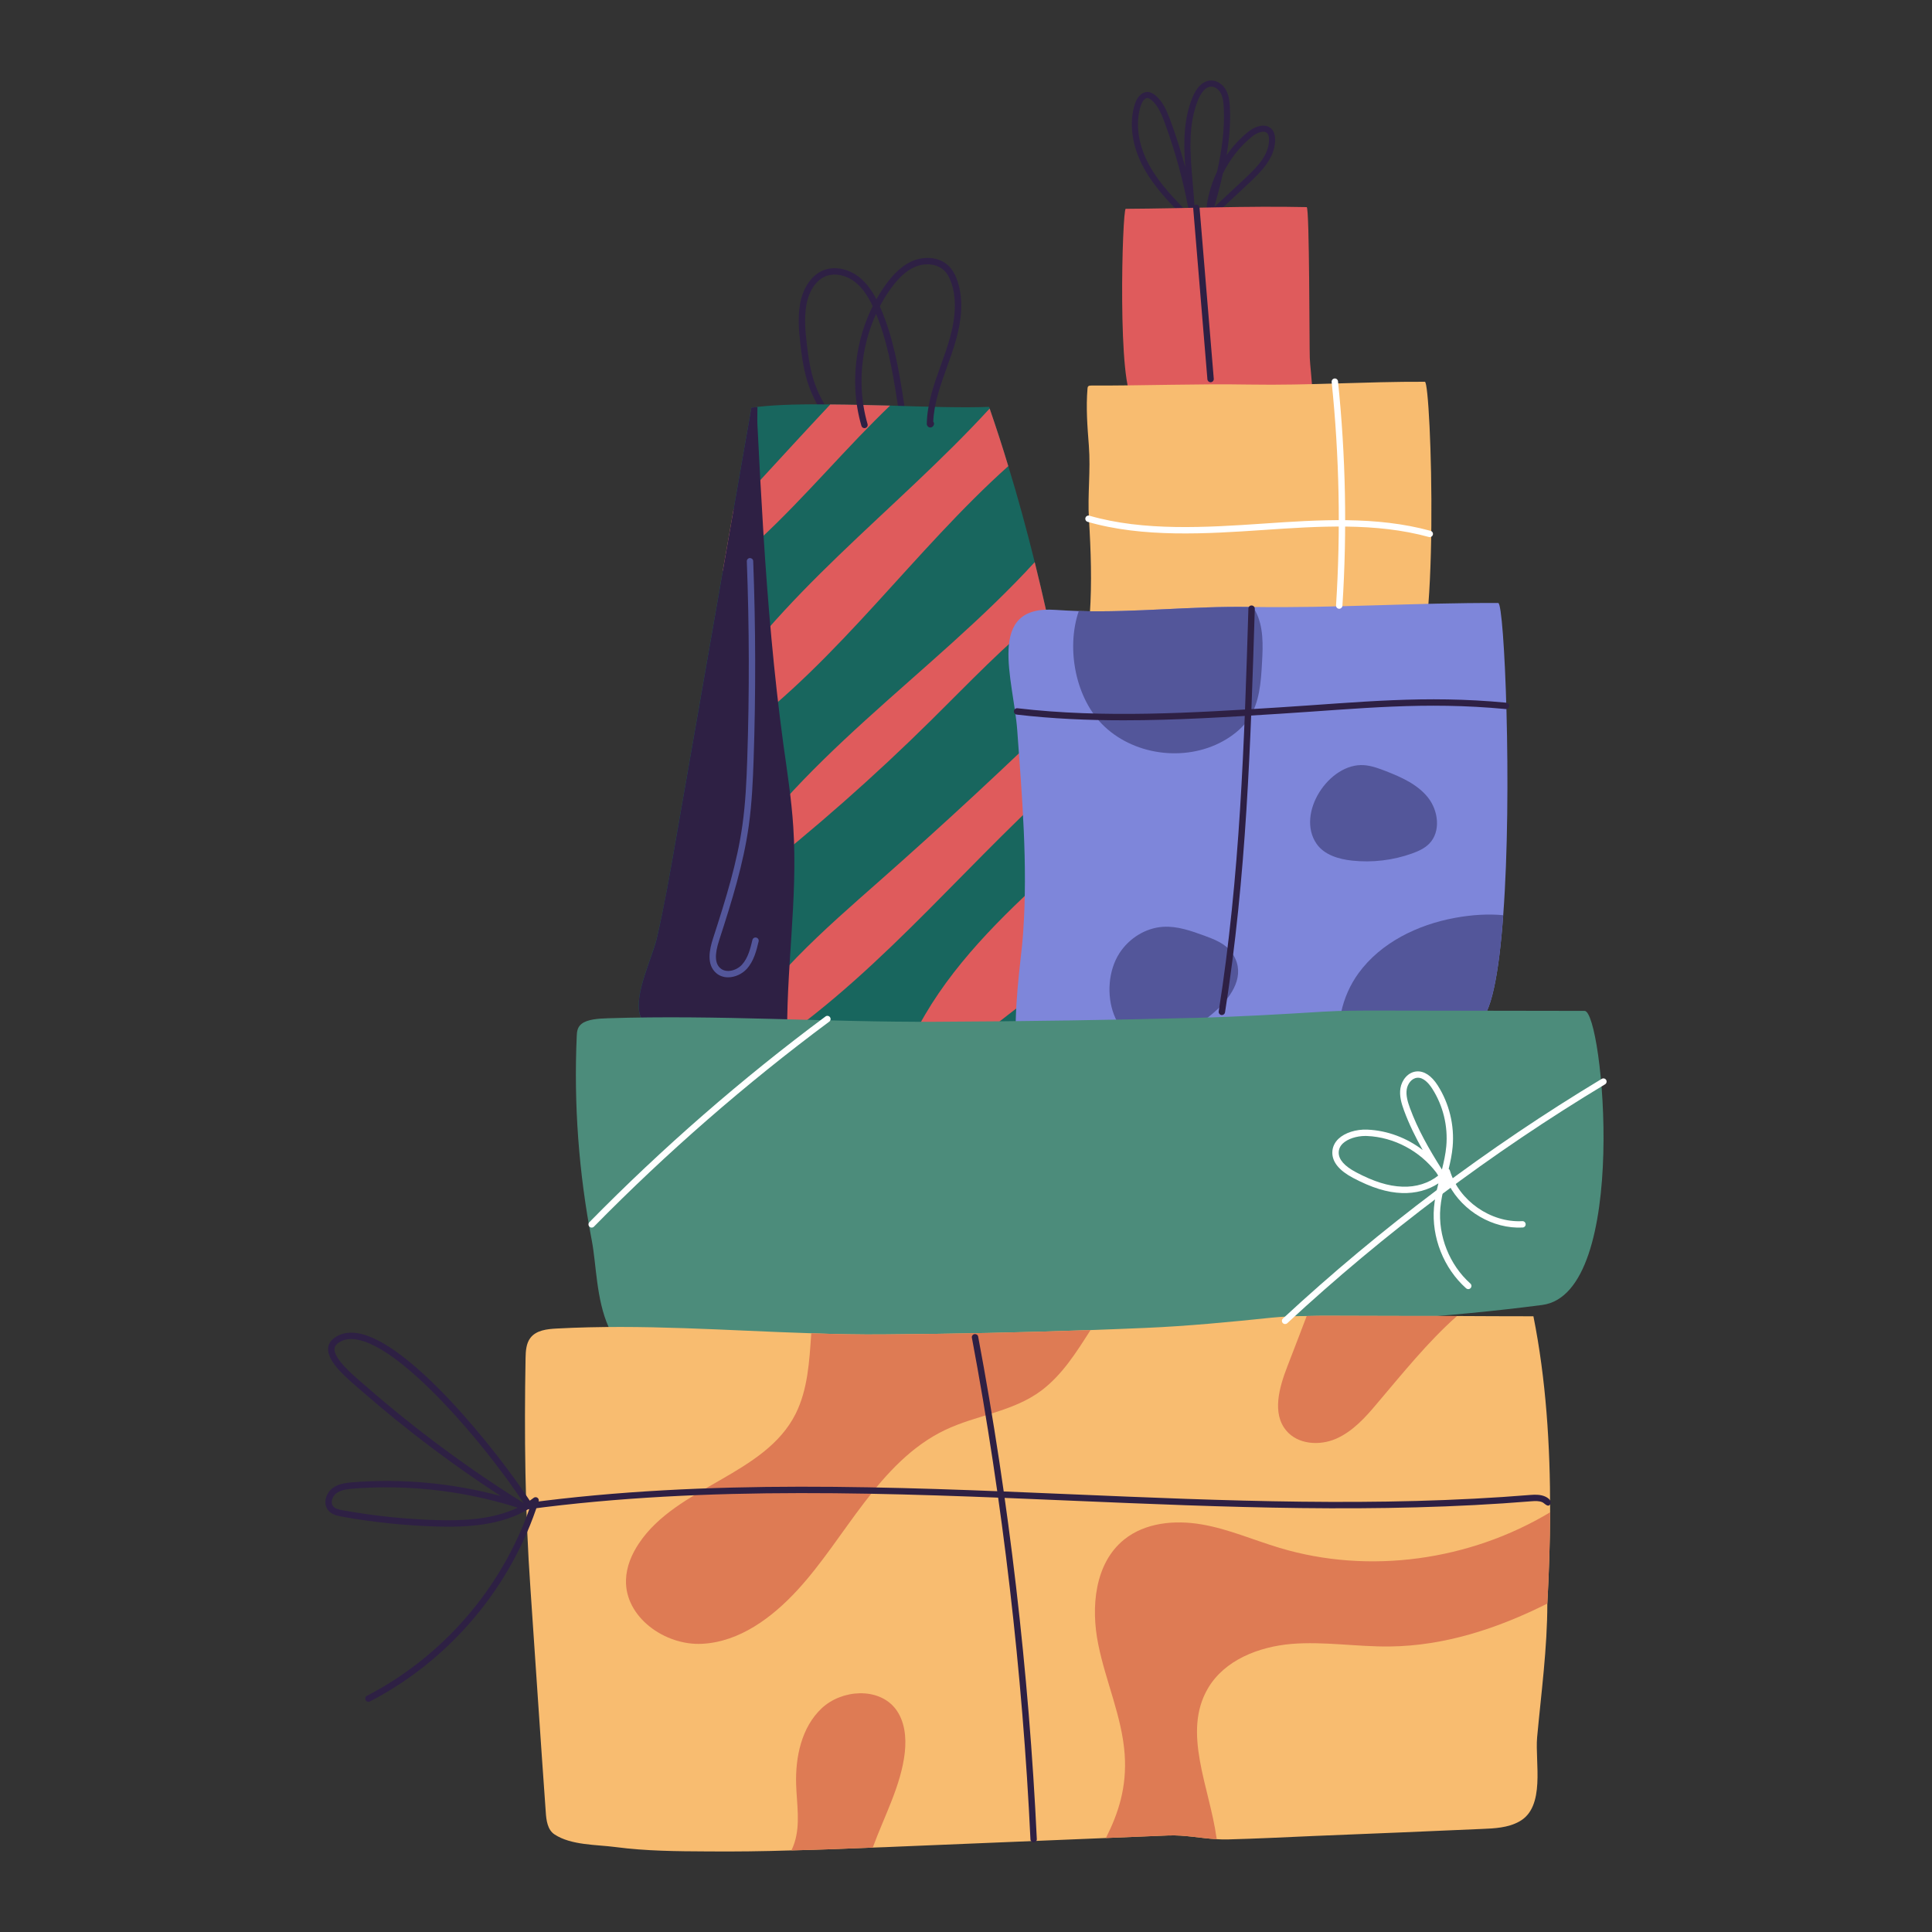 <?xml version="1.0" encoding="utf-8"?>
<!-- Designed by Vexels.com - 2020 All Rights Reserved - https://vexels.com/terms-and-conditions/  -->
<svg version="1.1" id="Layer_1" xmlns="http://www.w3.org/2000/svg" xmlns:xlink="http://www.w3.org/1999/xlink" x="0px" y="0px"
	 viewBox="0 0 1200 1200" enable-background="new 0 0 1200 1200" xml:space="preserve">
<rect x="0" y="0" width="1200" height="1200" fill="#333333" stroke="none"/>
<g>
	<g>
		<path fill="#2E2044" d="M530.445,295.348c-0.937,0-1.77-0.67-1.948-1.623c-2.014-10.948-7.772-20.404-13.871-30.415
			c-4.481-7.354-9.112-14.96-12.094-23.189c-3.129-8.632-4.395-17.899-5.336-25.907c-0.984-8.357-1.808-17.244-0.159-25.934
			c1.886-9.964,7.3-17.601,14.476-20.428c6.974-2.75,15.839-0.918,22.6,4.651c6.44,5.305,10.235,12.865,12.826,18.859
			c7.861,18.182,11.296,37.827,14.394,58.03c1.723,11.227,3.342,22.468,4.852,33.722c0.147,1.084-0.616,2.083-1.7,2.227
			c-1.065,0.155-2.083-0.616-2.227-1.7c-1.51-11.23-3.129-22.449-4.845-33.645c-3.059-19.94-6.44-39.31-14.115-57.062
			c-2.413-5.584-5.925-12.605-11.711-17.372c-5.662-4.666-12.973-6.239-18.619-4.024c-5.906,2.327-10.402,8.86-12.036,17.477
			c-1.545,8.144-0.747,16.683,0.198,24.734c0.918,7.788,2.145,16.787,5.127,25.02c2.85,7.857,7.377,15.289,11.757,22.476
			c6.018,9.879,12.237,20.095,14.386,31.759c0.198,1.077-0.515,2.111-1.592,2.312C530.685,295.336,530.565,295.348,530.445,295.348z
			"/>
	</g>
	<g>
		<path fill="#2E2044" d="M741.028,137.978c-1.809,0-3.826-1.071-5.027-2.295c-9.309-9.483-18.933-19.285-25.525-31.267
			c-7.422-13.495-9.435-28.072-5.516-39.995c1.546-4.705,4.604-7.337,7.863-7.311c1.613,0.059,3.218,0.782,4.908,2.202
			c4.638,3.9,7.025,9.624,9.076,15.152c3.57,9.617,6.699,19.437,9.372,29.388c-1.086-14.87-1.142-29.862,4.642-43.683
			c2.714-6.503,6.777-10.114,11.441-10.169c0.033,0,0.07,0,0.104,0c3.667,0,7.303,2.436,9.283,6.232
			c1.742,3.337,2.069,7.044,2.235,10.258c0.526,10.114-0.371,20.094-2.05,29.937c3.752-5.409,8.23-10.306,13.317-14.459
			c2.617-2.135,6.71-4.286,10.369-3.908c1.894,0.196,3.507,1.053,4.668,2.48c1.149,1.412,1.742,3.303,1.809,5.783
			c0.304,11.044-8.138,19.86-16.071,27.256l-24.52,22.852c-0.775,0.716-1.969,0.671-2.684-0.096
			c-0.712-0.767-0.671-1.969,0.096-2.684l0.163-0.148c0-0.004,0-0.007,0-0.007c0.497-9.313,2.932-18.514,6.977-26.948
			c2.925-13.105,4.834-26.415,4.137-39.857c-0.148-2.814-0.423-6.043-1.813-8.701c-1.094-2.095-3.34-4.193-5.917-4.193
			c-0.019,0-0.037,0-0.059,0c-4.271,0.052-7.007,5.498-7.986,7.837c-6.699,16.008-5.094,34.155-3.544,51.706
			c0.471,5.339,0.956,10.855,1.205,16.238c0.048,0.997-0.686,1.861-1.676,1.976c-0.949,0.093-1.902-0.556-2.083-1.542
			c-3.426-18.436-8.464-36.68-14.974-54.227c-1.872-5.053-4.03-10.262-7.963-13.565c-1.016-0.856-1.868-1.286-2.603-1.312
			c-0.026-0.004-0.052-0.004-0.074-0.004c-1.843,0-3.326,2.521-4.045,4.705c-3.589,10.925-1.679,24.402,5.242,36.977
			c6.336,11.526,15.775,21.139,24.902,30.437c0.656,0.667,1.624,1.079,2.135,1.153c0.386-0.793,1.301-1.253,2.169-1.038
			c1.001,0.248,1.631,1.209,1.401,2.217c-0.278,1.238-1.12,2.143-2.306,2.48C741.762,137.93,741.399,137.978,741.028,137.978z
			 M759.576,107.771c-1.579,7.014-3.44,13.962-5.342,20.831l19.104-17.803c7.663-7.14,15.126-14.907,14.863-24.372
			c-0.044-1.613-0.356-2.755-0.956-3.492c-0.526-0.649-1.216-1.005-2.109-1.097c-2.05-0.211-5.075,1.027-7.581,3.073
			C769.993,91.077,763.861,98.977,759.576,107.771z"/>
	</g>
	<path fill="#DF5B5C" d="M813.537,222.411c-0.284-4.909-0.136-93.729-1.919-93.768c-37.549-0.827-74.873,0.853-112.406,1.064
		c-2.189,0.012-5.371,113.862,5.003,118.486c11.187,4.985,22.465,7.074,33.73,9.159c3.794,0.702,7.589,1.405,11.383,2.107
		c17.919,3.317,35.779,13.748,53.791,16.616c17.29,2.753,11.449-39.809,10.68-49.777
		C813.699,225.007,813.612,223.711,813.537,222.411z"/>
	<path fill="#18665E" d="M703.121,669.491c-1.586-7.773-82.958-13.641-107.861-15.545l-31.486-2.459
		c-24.824-1.666-49.807-2.538-74.71-2.538c-2.934,0-5.869,0-8.803,0.079c-3.886,0-7.693,0-11.499,0.079
		c-4.601,0.079-10.311,0.555-16.497,0.952c-21.572,1.269-48.933,1.428-54.882-19.907c-3.57-12.848,7.534-34.738,10.548-47.427
		c4.679-19.907,8.168-40.052,11.658-60.276c9.756-55.913,19.511-111.826,29.345-167.819c2.221-12.69,4.441-25.379,6.662-38.069
		c3.648-21.097,7.376-42.272,11.104-63.369c1.268-0.158,2.458-0.238,3.727-0.476c12.848-1.428,28.551-1.745,45.285-1.507
		c12.055,0.079,24.666,0.397,37.117,0.714c22.603,0.714,44.572,1.428,61.543,0.793c0.159,0.318,0.238,0.714,0.318,1.031
		c4.124,11.976,8.01,23.872,11.579,35.769c6.107,19.907,11.5,39.814,16.418,59.641c2.538,10.31,4.997,20.62,7.297,30.93
		c4.441,19.827,8.486,39.655,12.292,59.562c2.3,11.896,4.442,23.793,6.583,35.769c2.617,14.751,5.154,29.582,7.693,44.493
		c3.489,20.541,6.9,41.241,10.549,62.1C692.017,610.802,697.172,639.908,703.121,669.491z"/>
	<g>
		<path fill="#DF5B5C" d="M552.829,251.926c-6.582,6.345-13.007,12.848-19.273,19.352c-27.441,28.631-53.613,59.165-84.623,83.354
			c2.221-12.69,4.441-25.379,6.662-38.069c4.441-4.997,8.962-9.993,13.404-14.831c15.544-16.893,31.009-33.786,46.713-50.521
			C527.767,251.291,540.378,251.609,552.829,251.926z"/>
		<path fill="#DF5B5C" d="M458.212,456.148c-7.216,5.234-16.259,10.548-24.586,7.296c-3.331-6.345,0.317-13.959,4.045-20.065
			c45.207-73.996,118.41-125.706,177.019-189.63c4.124,11.976,8.01,23.872,11.579,35.769
			C567.978,341.704,521.581,409.355,458.212,456.148z"/>
		<path fill="#DF5B5C" d="M444.333,554.413c48.459-82.165,134.192-135.144,198.353-205.253c2.538,10.31,4.997,20.62,7.297,30.93
			c-25.697,20.224-48.22,44.176-71.537,67.175c-35.452,35.055-72.886,68.048-112.144,98.82
			C459.957,551.161,452.185,556.395,444.333,554.413z"/>
		<path fill="#DF5B5C" d="M480.261,649.029c70.348-48.3,124.04-117.616,188.598-173.609c-2.141-11.976-4.283-23.872-6.583-35.769
			c-37.593,36.641-76.058,72.251-115.395,106.989c-35.213,31.089-72.092,62.655-94.616,103.42L480.261,649.029z"/>
		<path fill="#DF5B5C" d="M595.26,653.946c29.345-22.127,58.293-44.731,86.844-67.889c1.665-1.348,3.331-2.697,4.996-4.045
			c-3.648-20.858-7.059-41.558-10.548-62.099c-11.659,10.628-23.476,21.096-34.976,31.803
			c-31.089,28.948-60.989,60.91-77.803,99.771L595.26,653.946z"/>
	</g>
	<path fill="#2E2044" d="M489.041,648.957c-6.765,0-13.529,0.086-20.294,0.171c-20.723,0.343-63.709,8.478-71.329-19.009
		c-3.597-12.844,7.534-34.68,10.532-47.353c4.624-19.951,8.134-40.075,11.645-60.283c15.67-89.739,31.341-179.479,47.096-269.305
		c1.285-0.171,2.483-0.257,3.768-0.428c0,4.196-0.171,8.135,0,11.303c1.112,22.263,2.312,44.527,3.681,66.705
		c2.741,43.928,6.508,87.856,12.416,131.527c2.398,17.126,5.053,34.167,6.165,51.378
		C495.721,558.617,487.843,603.83,489.041,648.957z"/>
	<path fill="#F8BC70" d="M676.919,381.415c1.328-19.632,0.656-39.307-0.552-58.929c-0.941-15.282,1.141-30.232-0.057-45.633
		c-0.922-11.852-1.843-23.749-0.837-35.596c0.04-0.475,0.103-0.99,0.485-1.338c0.464-0.424,1.227-0.45,1.906-0.448
		c32.713,0.117,65.551-1.177,98.236-0.611c36.284,0.628,72.612-1.903,108.909-1.735c3.984,0.018,9.776,177.221-9.106,184.419
		c-20.362,7.758-40.889,11.01-61.393,14.255c-6.906,1.093-13.812,2.186-20.719,3.279c-32.615,5.162-65.122,21.399-97.908,25.863
		c-31.469,4.285-20.839-61.962-19.439-77.476C676.624,385.456,676.782,383.44,676.919,381.415z"/>
	<path fill="#7E86DA" d="M933.673,568.45c-2.616,36.007-7.534,63.448-16.02,66.7c-27.997,10.627-56.23,15.227-84.465,19.748
		c-0.872,0.159-1.745,0.238-2.618,0.396c-9.755,1.507-19.51,3.093-29.344,4.6c-46.237,7.296-92.315,30.217-138.792,36.562
		c-44.65,6.028-29.582-87.558-27.6-109.447c0.318-2.855,0.476-5.71,0.714-8.566c2.854-41.638-0.714-83.433-3.728-124.913
		c-2.299-31.406-19.985-78.04,23.872-74.71c4.758,0.317,9.597,0.555,14.355,0.714c35.452,1.031,70.666-3.173,106.117-2.538h2.062
		c50.678,0.793,101.595-2.697,152.353-2.459C934.388,374.538,939.464,491.123,933.673,568.45z"/>
	<g>
		<path fill="#53569A" d="M933.673,568.45c-2.616,36.007-7.534,63.448-16.02,66.7c-27.997,10.627-56.23,15.227-84.465,19.748
			c-4.124-16.893,0.159-36.086,10.628-50.441c13.879-19.034,36.64-30.059,59.799-34.341
			C914.401,568.133,924.553,567.578,933.673,568.45z"/>
		<path fill="#53569A" d="M817.755,524.108c4.769,6.885,13.672,9.522,21.999,10.425c12.557,1.363,25.42-0.163,37.31-4.425
			c3.876-1.389,7.749-3.132,10.637-6.067c7.323-7.442,5.756-20.448-0.72-28.638s-16.485-12.642-26.211-16.44
			c-4.386-1.712-8.875-3.372-13.571-3.708C825.58,473.707,804.735,505.311,817.755,524.108z"/>
		<path fill="#53569A" d="M764.799,591.319c-3.973-5.337-10.573-7.899-16.823-10.18c-8.228-3.002-16.756-6.011-25.498-5.48
			c-10.922,0.662-21.164,7.125-27.124,16.303c-14.028,21.602-4.061,61.886,26.306,54.719
			C740.488,642.236,782.412,614.978,764.799,591.319z"/>
		<path fill="#53569A" d="M783.858,411.576c-0.635,12.055-1.506,24.745-8.169,34.738c-3.569,5.314-8.487,9.438-13.879,12.769
			c-23.317,14.276-55.993,10.865-75.82-7.852c-17.924-16.893-23.952-48.3-15.941-71.696c35.452,1.031,70.666-3.173,106.117-2.538
			h2.062c0.555,0.872,1.109,1.745,1.586,2.617C784.888,389.21,784.492,400.71,783.858,411.576z"/>
	</g>
	<path fill="#4C8C7B" d="M367.57,770.484c-8.114-42.147-11.238-84.642-9.341-127.056c0.117-2.621,0.363-5.435,3.027-7.509
		c3.637-2.833,10.342-3.268,16.282-3.459c68.591-2.204,134.919,2.49,203.742,2.18c54.057-0.243,108.107-1.058,162.117-2.446
		c25.988-0.668,52.268-2.208,78.116-3.803c12.083-0.746,24.256-0.727,36.402-0.708c42.1,0.066,84.2,0.133,126.3,0.199
		c11.533,0.018,28.302,175.537-26.363,182.666c-58.949,7.685-118.377,10.905-177.737,14.12c-19.994,1.083-39.988,2.165-59.982,3.248
		c-94.423,5.113-188.535,21.195-283.452,25.617C366.838,856.787,373.314,800.32,367.57,770.484z"/>
	<path fill="#F8BC70" d="M954.729,1079.128c-1.348,15.624,5.393,43.224-11.103,52.265c-6.98,3.886-15.308,4.282-23.239,4.6
		c-34.737,1.507-69.475,3.014-104.212,4.362c-17.765,0.793-35.61,1.665-53.375,2.141c-2.459,0.079-4.839,0-7.137-0.158
		c-10.072-0.555-19.671-2.697-30.059-2.3c-12.928,0.555-25.776,1.031-38.704,1.586c-42.826,1.745-85.734,3.569-128.561,5.314
		c-5.393,0.238-10.787,0.476-16.259,0.635c-16.813,0.714-33.627,1.348-50.519,1.745c-17.37,0.555-34.818,0.793-52.186,0.634
		c-18.954-0.079-38.228-0.238-56.944-2.696c-11.896-1.586-27.6-1.031-37.99-7.852c-4.362-2.856-5.154-8.804-5.472-14.038
		c-3.332-46.317-6.345-92.634-9.519-138.871c-3.33-47.665-3.886-95.33-3.013-143.074c0.079-4.362,0.397-9.041,3.013-12.452
		c3.648-4.759,10.311-5.472,16.259-5.79c53.375-2.855,105.403,1.269,158.222,2.935c15.07,0.555,30.217,0.872,45.526,0.714
		c42.668-0.317,85.335-1.19,127.925-2.696c11.42-0.397,22.763-0.873,34.183-1.349c26.012-1.11,52.264-3.648,78.119-6.345
		c7.298-0.714,14.673-1.031,21.969-1.031c4.839-0.159,9.596-0.159,14.435-0.159c26.331,0.079,52.581,0.159,78.913,0.159
		c15.783,0.079,31.644,0.159,47.427,0.159c7.772,38.861,10.469,79.944,10.39,121.74c-0.079,18.796-0.714,37.751-1.745,56.707
		C961.074,1023.612,957.268,1051.687,954.729,1079.128z"/>
	<path fill="#DE7B54" d="M962.819,939.305c-0.079,18.796-0.714,37.751-1.745,56.707c-30.853,15.465-63.606,26.251-97.869,26.648
		c-20.383,0.238-40.764-3.252-61.068-1.586c-20.304,1.745-41.558,9.993-51.869,27.6c-16.1,27.361,0.953,61.306,5.313,92.713
		c0.081,0.317,0.081,0.634,0.081,0.952c-10.072-0.555-19.671-2.697-30.059-2.3c-12.928,0.555-25.776,1.031-38.704,1.586
		c7.772-15.386,13.087-31.565,11.658-51.948c-1.665-23.396-11.817-45.365-16.416-68.365c-4.68-23-2.221-50.203,15.939-64.955
		c13.167-10.707,31.646-12.372,48.3-9.517c16.656,2.855,32.28,9.755,48.459,14.593C850.595,978.167,913.092,969.205,962.819,939.305
		z"/>
	<path fill="#DE7B54" d="M388.817,981.257c0.238-8.09,3.489-15.862,8.01-22.604c23.634-35.531,78.279-42.351,97.392-80.578
		c7.534-15.148,8.487-32.517,9.676-49.965c15.069,0.555,30.217,0.872,45.524,0.714c42.669-0.317,85.337-1.189,127.926-2.696
		c-8.724,13.72-17.527,27.758-30.455,37.513c-17.765,13.324-40.449,15.227-59.958,24.586
		c-41.161,19.749-61.782,67.096-91.681,99.455c-15.704,17.051-35.927,32.12-59.086,33.31
		C413.006,1022.26,388.024,1004.415,388.817,981.257z"/>
	<path fill="#DE7B54" d="M798.847,888.465c-8.882-10.707-4.282-26.727,0.714-39.655c4.045-10.469,8.09-20.938,12.055-31.407
		c4.838-0.158,9.596-0.158,14.434-0.158c26.33,0.079,52.582,0.158,78.914,0.158c-18.162,16.1-34.024,35.927-49.727,54.406
		c-7.217,8.645-15.069,17.29-25.379,21.81C819.547,898.14,805.986,897.188,798.847,888.465z"/>
	<path fill="#DE7B54" d="M561.988,1088.487c-2.221,20.303-12.847,39.734-19.907,59.086c-16.813,0.714-33.627,1.348-50.519,1.745
		c0.792-1.586,1.348-3.093,1.903-4.759c3.727-11.579,1.427-23.952,1.03-36.086c-0.554-17.131,3.33-35.61,15.862-47.427
		c12.532-11.738,35.292-13.245,45.841,0.317C561.988,1068.897,563.02,1079.049,561.988,1088.487z"/>
	<g>
		<g>
			<path fill="#2E2044" d="M642.009,1144.305c-1.057,0-1.932-0.785-1.979-1.793c-4.848-102.953-17.294-210.249-36.385-311.684
				c-0.194-1.023,0.527-1.995,1.603-2.178c1.088-0.169,2.111,0.495,2.3,1.518c19.123,101.596,31.587,209.06,36.44,312.175
				c0.05,1.038-0.798,1.914-1.89,1.958C642.067,1144.305,642.036,1144.305,642.009,1144.305z"/>
		</g>
		<g>
			<path fill="#2E2044" d="M960.586,934.878c-0.924-0.502-1.862-1.474-2.583-1.8c-2.035-0.92-4.554-0.797-6.721-0.621
				c-94.92,7.757-191.849,3.632-285.6-0.352c-111.072-4.728-225.924-9.616-337.678,5.325c-1.065,0.163-2.083-0.616-2.227-1.7
				c-0.147-1.084,0.616-2.083,1.7-2.227c112.098-14.995,227.128-10.1,338.375-5.36c93.63,3.989,190.444,8.101,285.104,0.364
				c2.877-0.223,6.024-0.199,8.711,0.993c1.795,0.796,4.516,2.652,3.162,4.864C962.197,935.399,961.396,935.32,960.586,934.878z"/>
		</g>
		<g>
			<path fill="#2E2044" d="M228.856,1057.022c-0.716,0-1.41-0.391-1.762-1.073c-0.503-0.972-0.124-2.169,0.852-2.672
				c46.955-24.32,83.476-66.499,100.953-116.335c-17.454,10.797-39.663,11.722-57.616,11.192
				c-19.715-0.569-39.562-2.633-58.979-6.142c-3.121-0.569-6.339-1.336-8.45-3.919c-1.363-1.669-1.96-3.873-1.677-6.208
				c0.349-2.873,2.014-5.755,4.349-7.513c3.706-2.792,8.376-3.365,12.841-3.71c30.55-2.389,61.937,0.577,91.64,8.57
				c-29.997-19.498-58.777-41.215-85.715-64.691l-2.347-2.021c-8.156-7.002-19.328-16.59-19.169-24.622
				c0.054-2.564,1.197-4.752,3.404-6.498c3.981-3.145,8.996-4.252,14.882-3.319c32.32,5.178,85.947,72.184,106.851,103.823
				c0.05,0.074,0.093,0.151,0.132,0.228c0.817-0.565,1.619-1.154,2.409-1.77c0.685-0.534,1.638-0.562,2.354-0.062
				c0.713,0.496,1.018,1.398,0.755,2.227c-16.954,53.278-55.153,98.579-104.799,124.293
				C229.475,1056.952,229.165,1057.022,228.856,1057.022z M240.032,923.807c-6.808,0-13.6,0.259-20.354,0.786
				c-4.043,0.318-7.912,0.778-10.766,2.928c-1.479,1.115-2.579,3.009-2.8,4.821c-0.105,0.887-0.05,2.165,0.813,3.222
				c1.255,1.541,3.598,2.072,6.088,2.525c19.219,3.474,38.865,5.518,58.386,6.08c15.548,0.449,34.462-0.198,50.149-7.726
				C295.409,928.098,267.6,923.807,240.032,923.807z M218.113,831.698c-3.315,0-6.107,0.926-8.469,2.796
				c-1.27,1.003-1.874,2.103-1.901,3.466c-0.124,6.157,11.087,15.781,17.787,21.531l2.366,2.041
				c30.357,26.453,63.064,50.664,97.212,71.96c0.077,0.047,0.151,0.101,0.221,0.159c-25.543-38.528-75.987-97.205-103.892-101.674
				C220.274,831.791,219.166,831.698,218.113,831.698z"/>
		</g>
	</g>
	<g>
		<g>
			<path fill="#2E2044" d="M758.929,630.474c-0.105,0-0.209-0.008-0.314-0.023c-1.08-0.17-1.82-1.185-1.65-2.269
				c13.256-84.205,15.889-166.388,18.437-250.185c0.035-1.092,0.848-2.01,2.045-1.921c1.092,0.035,1.952,0.949,1.921,2.045
				c-2.552,83.918-5.189,166.225-18.484,250.681C760.729,629.776,759.885,630.474,758.929,630.474z"/>
		</g>
		<g>
			<path fill="#2E2044" d="M697.975,447.392c-22.228,0-44.453-0.96-66.48-3.543c-1.088-0.128-1.863-1.115-1.739-2.203
				c0.132-1.084,1.108-1.87,2.203-1.739c53.855,6.324,109.144,2.839,162.616-0.531c50.25-3.172,90.15-7.753,141.039-2.917
				c1.092,0.105,1.89,1.073,1.789,2.161c-0.105,1.092-1.108,1.863-2.161,1.789c-50.599-4.802-90.324-0.236-140.419,2.924
				C762.976,445.343,730.473,447.392,697.975,447.392z"/>
		</g>
	</g>
	<g>
		<g>
			<path fill="#FFFFFF" d="M831.825,378.12c-0.046,0-0.089,0-0.132-0.004c-1.092-0.07-1.921-1.015-1.851-2.107
				c2.963-46.103,2.045-92.786-2.73-138.745c-0.112-1.088,0.678-2.064,1.766-2.176c1.065-0.147,2.06,0.678,2.176,1.766
				c4.798,46.18,5.724,93.084,2.746,139.411C833.734,377.314,832.859,378.12,831.825,378.12z"/>
		</g>
		<g>
			<path fill="#FFFFFF" d="M888.062,333.616c-0.174,0-0.349-0.023-0.527-0.07c-33.141-9.108-68.583-6.692-102.87-4.364
				c-35.283,2.401-74.798,4.883-109.128-5.065c-1.049-0.306-1.654-1.406-1.352-2.459c0.302-1.053,1.398-1.665,2.459-1.352
				c33.648,9.759,72.812,7.296,107.754,4.922c34.613-2.358,70.403-4.79,104.191,4.492c1.053,0.29,1.677,1.383,1.386,2.44
				C889.731,333.039,888.934,333.616,888.062,333.616z"/>
		</g>
	</g>
	<g>
		<g>
			<path fill="#2E2044" d="M751.916,237.417c-1.018,0-1.886-0.782-1.971-1.82l-8.837-106.375c-0.093-1.088,0.72-2.049,1.812-2.138
				c0.941-0.074,2.045,0.716,2.138,1.812l8.837,106.375c0.093,1.088-0.72,2.049-1.812,2.138
				C752.028,237.413,751.974,237.417,751.916,237.417z"/>
		</g>
	</g>
	<g>
		<path fill="#2E2044" d="M536.949,265.932c-0.86,0-1.65-0.562-1.901-1.425c-8.512-29.114-2.858-62.534,14.758-87.217
			c3.45-4.829,8.934-11.645,16.733-15.068c6.657-2.928,16.207-3.206,22.519,2.8c2.49,2.362,4.38,5.611,5.786,9.937
			c5.03,15.486,0.511,32.444-3.993,45.491c-0.836,2.42-1.708,4.837-2.579,7.261c-3.985,11.064-8.097,22.488-8.62,34.148
			c0.329,0.399,0.527,0.898,0.5,1.398c-0.07,1.231-1.224,2.358-2.478,2.262c-1.08-0.039-2.049-1.115-2.033-2.192
			c0.221-12.857,4.635-25.11,8.903-36.96c0.864-2.405,1.731-4.81,2.56-7.211c4.299-12.462,8.64-28.606,3.969-42.974
			c-1.197-3.679-2.746-6.39-4.744-8.287c-4.264-4.039-11.749-4.891-18.193-2.041c-5.255,2.308-10.053,6.672-15.099,13.74
			c-16.927,23.715-22.36,55.827-14.185,83.798c0.31,1.053-0.294,2.153-1.344,2.459C537.32,265.905,537.131,265.932,536.949,265.932z
			"/>
	</g>
	<g>
		<path fill="#53569A" d="M452.224,607.033c-2.653,0-5.243-0.794-7.358-2.614c-6.289-5.418-4.147-14.882-1.99-21.527
			c8.059-24.827,14.998-47.264,18.259-70.441c1.956-13.93,2.548-27.844,2.986-40.902c1.375-40.793,1.286-82.14-0.259-122.891
			c-0.039-1.092,0.813-2.014,1.909-2.056c1.092,0.023,2.014,0.821,2.056,1.909c1.545,40.844,1.634,82.284,0.259,123.17
			c-0.422,12.59-1.042,27.201-3.024,41.32c-3.307,23.499-10.297,46.11-18.414,71.115c-2.873,8.853-2.618,14.352,0.805,17.299
			c3.698,3.183,9.995,1.417,13.337-2.172c3.865-4.147,5.348-10.398,6.545-15.417c0.252-1.069,1.328-1.754,2.385-1.472
			c1.069,0.252,1.727,1.321,1.472,2.385c-1.301,5.476-2.924,12.291-7.497,17.206C460.828,605.019,456.449,607.033,452.224,607.033z"
			/>
	</g>
	<g>
		<g>
			<path fill="#FFFFFF" d="M367.498,762.482c-0.503,0-1.003-0.19-1.39-0.569c-0.782-0.767-0.79-2.021-0.023-2.804
				c45.347-46.161,94.687-89.146,146.641-127.755c0.864-0.654,2.107-0.476,2.773,0.411c0.654,0.879,0.469,2.118-0.411,2.773
				c-51.787,38.489-100.969,81.335-146.177,127.352C368.525,762.285,368.013,762.482,367.498,762.482z"/>
		</g>
		<g>
			<path fill="#FFFFFF" d="M798.2,822.389c-0.531,0-1.065-0.213-1.456-0.635c-0.744-0.802-0.693-2.056,0.108-2.804
				c60.613-56.148,127.24-106.232,198.034-148.86c0.941-0.55,2.157-0.259,2.722,0.678c0.562,0.937,0.259,2.157-0.678,2.722
				c-70.562,42.486-136.968,92.406-197.383,148.372C799.164,822.215,798.684,822.389,798.2,822.389z"/>
		</g>
		<g>
			<path fill="#FFFFFF" d="M911.96,800.703c-0.469,0-0.941-0.167-1.32-0.503c-13.933-12.435-21.582-31.716-19.955-50.324
				c0.441-5.054,1.526-10.022,2.734-14.878c-6.208,4.14-14.139,6.312-22.643,6.022c-9.221-0.325-18.875-3.315-30.384-9.414
				c-8.605-4.55-12.934-9.863-12.865-15.788c0.035-3.214,1.363-6.153,3.834-8.5c3.942-3.737,10.859-5.975,17.864-5.693
				c12.477,0.511,24.583,5.127,34.446,12.671c-4.488-7.939-8.496-16.071-11.645-24.668c-1.592-4.349-2.959-9.019-2.184-13.728
				c0.794-4.864,4.527-10.01,10.127-10.433c4.597-0.31,9.166,2.645,13.008,8.674c7.195,11.296,10.491,24.869,9.282,38.21
				c-0.418,4.624-1.367,9.174-2.451,13.631c0.345,0.248,0.604,0.608,0.732,1.034c5.646,18.778,25.396,32.525,44.98,31.457
				c1.046-0.093,2.029,0.771,2.095,1.863c0.066,1.096-0.771,2.033-1.863,2.095c-18.495,0.98-37.134-10.1-45.773-26.422
				c-0.128,0.136-0.279,0.259-0.445,0.356c-0.751,0.441-1.681,0.337-2.312-0.217c-1.154,4.639-2.172,9.364-2.587,14.077
				c-1.518,17.384,5.627,35.399,18.646,47.016c0.817,0.728,0.887,1.983,0.159,2.8C913.048,800.478,912.506,800.703,911.96,800.703z
				 M848.059,705.566c-5.484,0-10.998,1.808-13.968,4.624c-1.7,1.615-2.575,3.524-2.598,5.673
				c-0.05,4.318,3.567,8.438,10.754,12.237c10.959,5.809,20.068,8.655,28.668,8.953c8.57,0.399,16.633-2.207,22.376-6.878
				c-0.41-0.647-0.817-1.29-1.224-1.932c-10.127-13.318-26.209-21.969-43.005-22.654
				C848.729,705.574,848.392,705.566,848.059,705.566z M895.343,726.009c0.093,0.12,0.19,0.248,0.279,0.372
				c1.185-4.74,2.254-9.569,2.688-14.386c1.131-12.477-1.952-25.164-8.678-35.724c-2.095-3.288-5.48-7.211-9.364-6.847
				c-3.52,0.263-5.979,3.861-6.514,7.118c-0.623,3.803,0.593,7.881,1.998,11.722C880.623,701.558,887.66,713.822,895.343,726.009z"
				/>
		</g>
	</g>
</g>
</svg>
